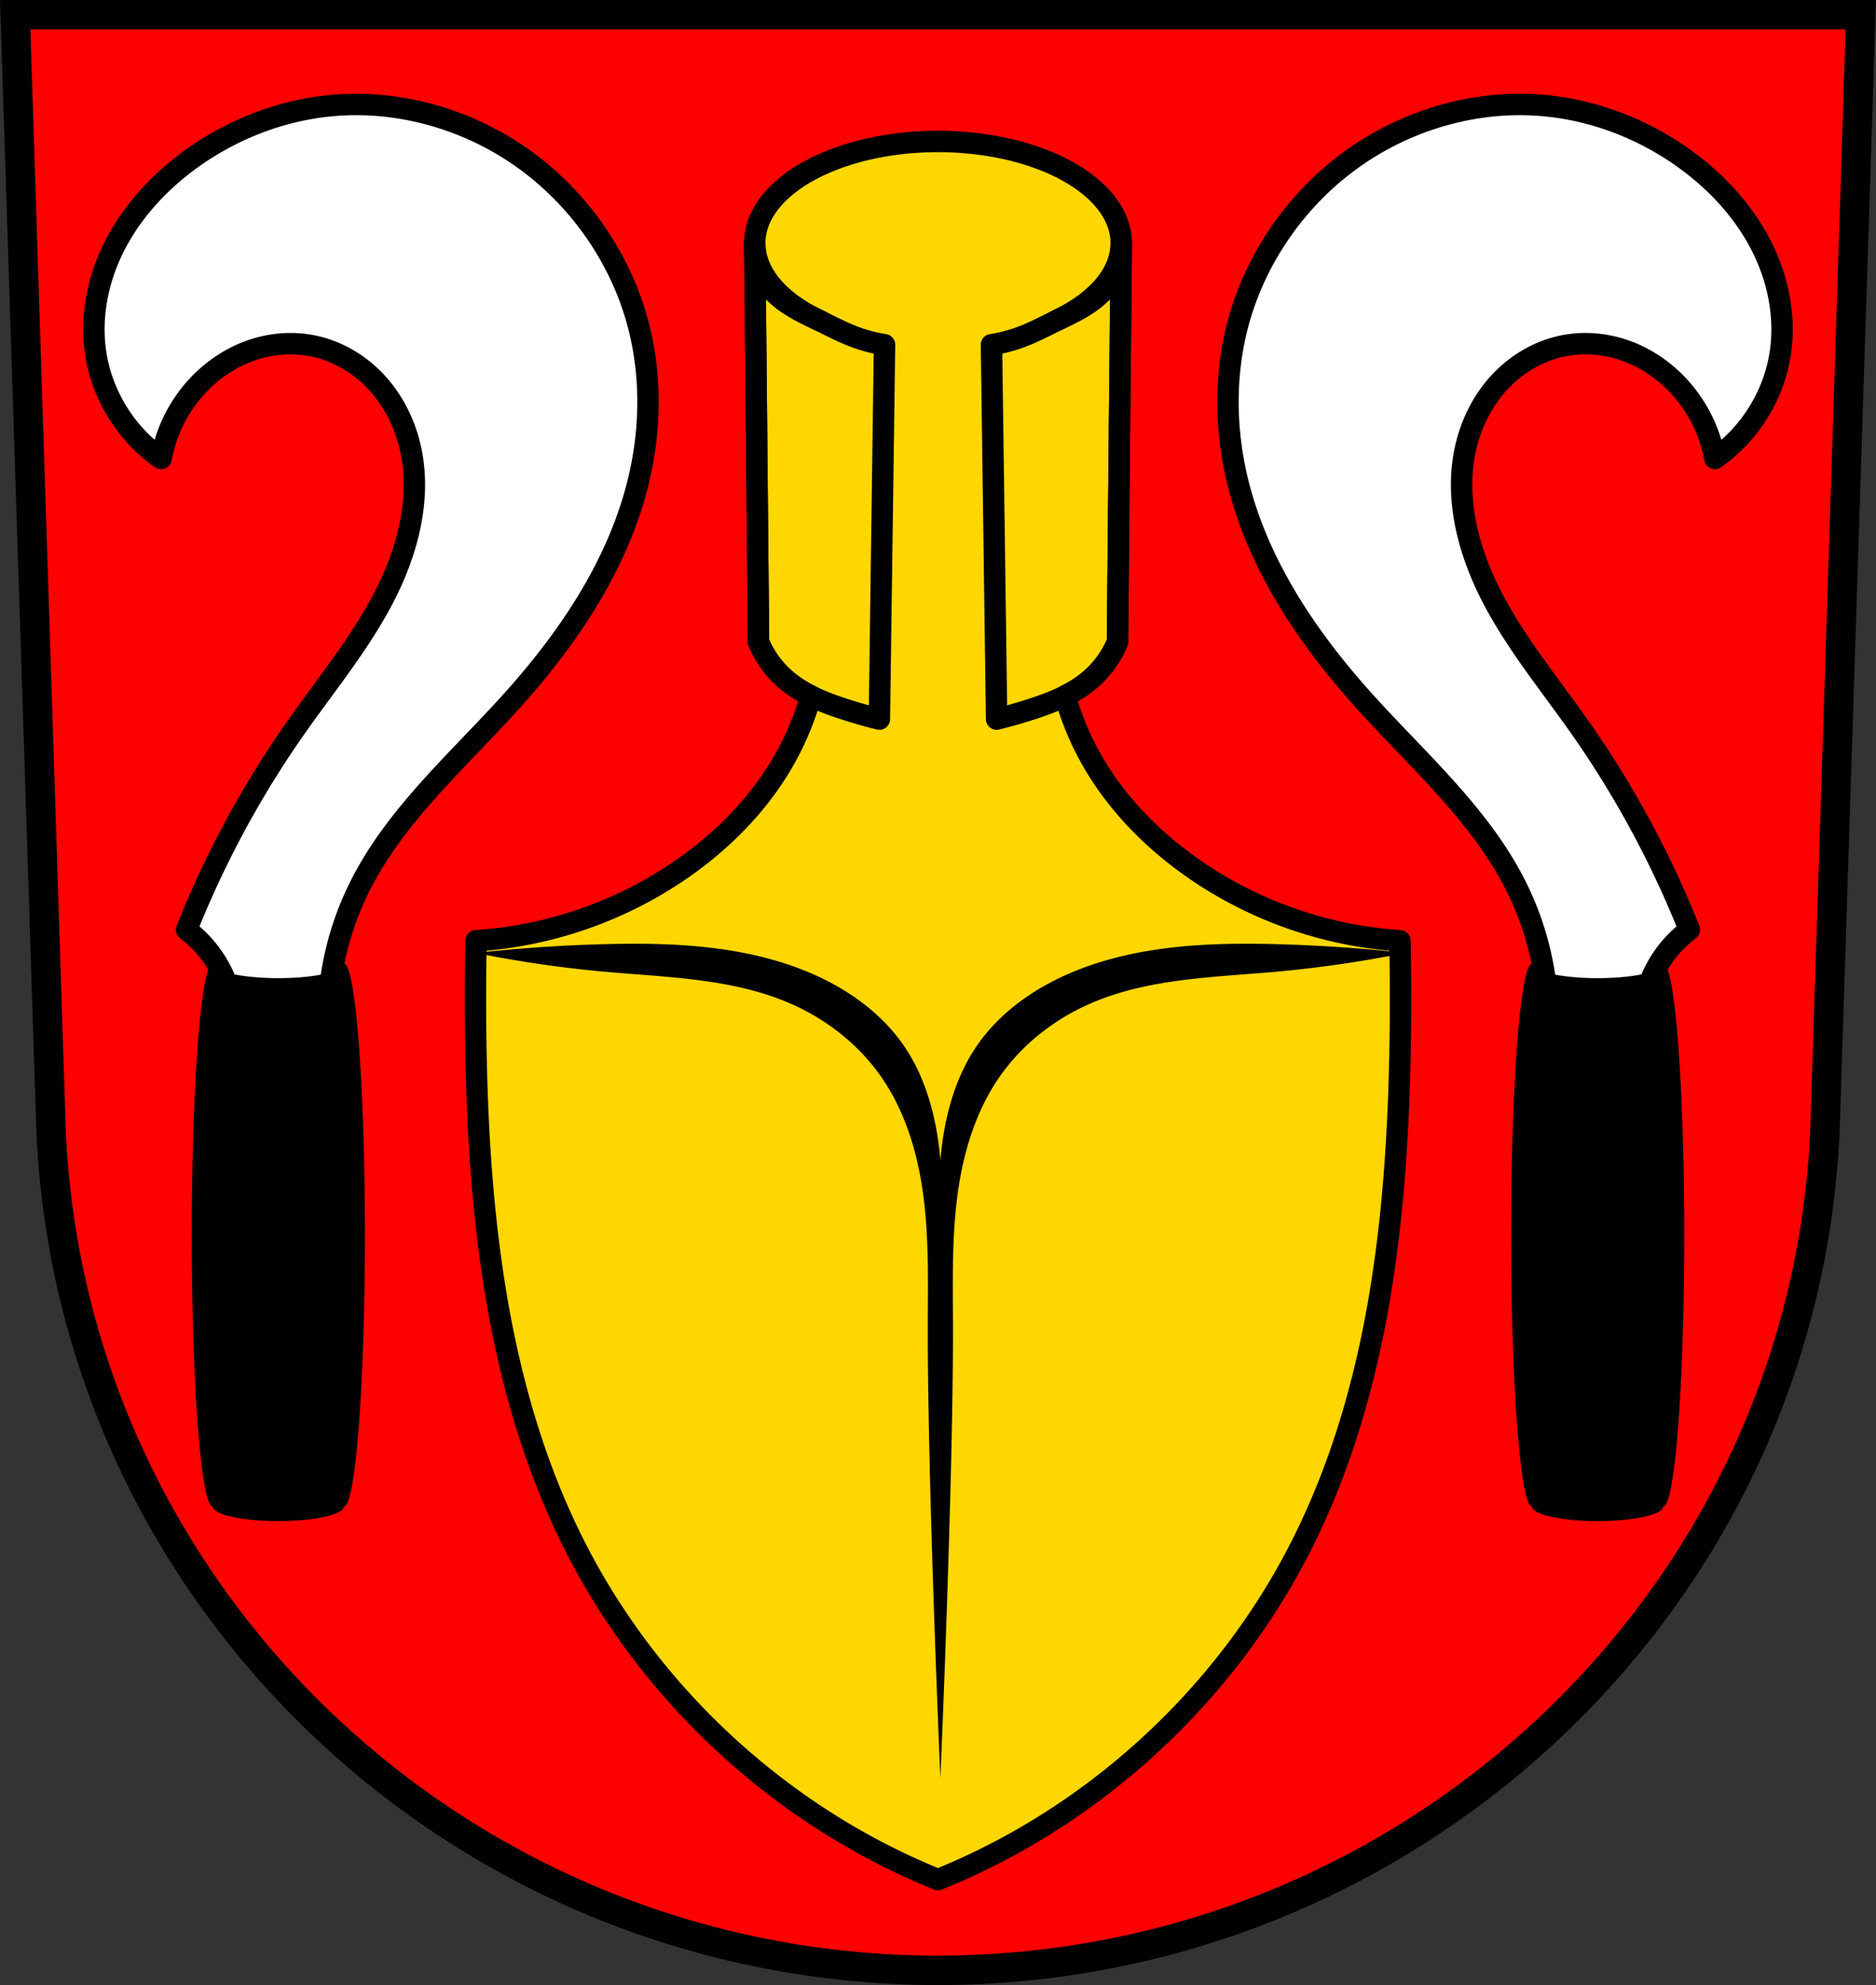 <svg xmlns="http://www.w3.org/2000/svg" width="701.33" height="741.77" viewBox="0 0 701.334 741.769" xmlns:xlink="http://www.w3.org/1999/xlink"><rect x="0" y="0" width="701.334" height="741.769" fill="#333333" stroke="none"/><path d="m5.68 5.502 13.398 416.62c7.415 175.25 153.92 314.05 331.59 314.14 177.51-.215 324.07-139.06 331.59-314.14l13.398-416.62h-344.98z" fill="red" fill-rule="evenodd" stroke="#000" stroke-width="11"/><g transform="translate(819.478 -23.19)"><path d="M-240.82 401.22a112.664 112.664 0 0 0-11.558-46.23c-13.405-27.13-36.978-47.537-57.23-70.03-21.696-24.1-40.35-52.02-47.592-83.63-4.135-18.06-4.402-37.08 0-55.07 6.449-26.36 23.09-50.04 45.552-65.27 20.19-13.686 45.06-20.554 69.35-18.357 18.791 1.7 37.01 8.739 52.35 19.717 13.954 9.982 25.72 23.449 31.955 39.433 4.111 10.541 5.749 22.12 4.079 33.31-2.348 15.733-11.419 30.348-24.476 39.433-1.87-10.427-6.908-20.265-14.278-27.875-5.379-5.555-11.998-9.939-19.296-12.496-7.297-2.557-15.268-3.26-22.857-1.781-9.153 1.783-17.592 6.724-23.957 13.54-6.364 6.815-10.68 15.443-12.757 24.534-4.341 18.997 1.054 39.07 10.09 56.34 9.03 17.265 21.548 32.413 32.744 48.36a369.225 369.225 0 0 1 40.793 75.47 44.824 44.824 0 0 0-8.838 8.838 45.014 45.014 0 0 0-8.838 23.12l-35.24-1.36z" fill="#fff" fill-rule="evenodd" stroke="#000" stroke-linejoin="round" stroke-width="8" id="a"/><path d="M-263.451 360.053a7.85 101.438 0 0 0-7.852 101.44 7.85 101.438 0 0 0 7.852 101.437 24.518 5.446 0 0 0 24.517 5.445 24.518 5.446 0 0 0 24.52-5.445 7.85 101.438 0 0 0 7.852-101.438 7.85 101.438 0 0 0-7.852-101.44 7.85 101.438 0 0 0-1.455 1.83 24.518 5.446 0 0 1-23.065 3.618 24.518 5.446 0 0 1-23.048-3.605 7.85 101.438 0 0 0-1.47-1.842" transform="translate(16.732 23.19)" id="b"/></g><g transform="matrix(-1 0 0 1 -118.152 -23.19)"><use xlink:href="#a"/><use xlink:href="#b"/></g><g fill-rule="evenodd"><g stroke="#000" stroke-linejoin="round" stroke-linecap="round" stroke-width="8"><path d="M350.668 52.856a68.507 37.98 0 0 0-68.508 37.978 68.507 37.98 0 0 0 24.237 28.979c-6.06-2.98-12.392-5.828-17.06-10.71-4.636-4.85-7.273-11.56-7.18-18.27l1.41 149.03a37.61 37.61 0 0 0 10.576 14.423c2.759 2.308 5.824 4.177 9.04 5.775-1.805 6.169-4.07 12.197-6.914 18.03-9.11 18.67-23.777 34.32-40.793 46.23-22.71 15.903-49.838 25.423-77.51 27.2a1055.46 1055.46 0 0 0 0 43.512c1.288 62.47 8.585 126.41 36.713 182.21 28.332 56.2 77.61 101.54 135.98 125.1 58.37-23.56 107.64-68.896 135.98-125.1 28.13-55.798 35.427-119.74 36.715-182.21.299-14.502.299-29.01 0-43.512-27.667-1.773-54.8-11.292-77.51-27.2-17.02-11.916-31.684-27.563-40.793-46.23-2.843-5.828-5.108-11.855-6.912-18.02 3.22-1.6 6.284-3.47 9.04-5.777a37.593 37.593 0 0 0 10.576-14.422l1.41-149.03c.093 6.71-2.543 13.418-7.18 18.27-4.665 4.88-10.998 7.73-17.06 10.709 0-.017.002-.034.004-.051a68.507 37.98 0 0 0 24.232-28.928 68.507 37.98 0 0 0-68.506-37.978z" fill="gold"/><g fill="none"><path d="m282.158 90.83 1.41 149.03a37.613 37.613 0 0 0 10.577 14.423c6.084 5.091 13.612 8.115 21.15 10.577a187.535 187.535 0 0 0 13.461 3.846l1.923-139.9a56.59 56.59 0 0 1-11.06-2.885c-4.555-1.697-8.868-3.972-13.23-6.117-6.06-2.979-12.393-5.828-17.06-10.709-4.636-4.851-7.272-11.559-7.179-18.269zM419.178 90.83l-1.41 149.03a37.613 37.613 0 0 1-10.577 14.423c-6.084 5.091-13.612 8.115-21.15 10.577a187.535 187.535 0 0 1-13.461 3.846l-1.923-139.9a56.59 56.59 0 0 0 11.06-2.885c4.555-1.697 8.868-3.972 13.23-6.117 6.06-2.979 12.393-5.828 17.06-10.709 4.636-4.851 7.272-11.559 7.179-18.269z"/></g></g><path d="M235.508 352.65c-3.159.014-6.315.068-9.461.15a576.347 576.347 0 0 0-48.15 3.281 442.906 442.906 0 0 0 48.25 7.03c23.715 2.127 48.26 2.49 70.01 12.176 13.34 5.941 25.2 15.367 33.484 27.395 8.726 12.671 13.29 27.825 15.404 43.06 2.114 15.239 1.9 30.693 1.814 46.08-.318 57.58 4.697 172.63 4.697 172.63s5.01-115.06 4.695-172.63c-.085-15.385-.3-30.839 1.814-46.08 2.114-15.239 6.68-30.393 15.406-43.06 8.282-12.03 20.14-21.454 33.482-27.395 21.751-9.686 46.29-10.05 70.01-12.176a441.122 441.122 0 0 0 48.25-7.03 576.385 576.385 0 0 0-48.15-3.281c-25.17-.658-50.957.452-74.36 9.725-14.901 5.903-28.773 15.327-37.754 28.602-7.185 10.62-10.956 23.25-12.688 35.953a138.002 138.002 0 0 0-.705 6.475 138.294 138.294 0 0 0-.705-6.475c-1.732-12.705-5.505-25.333-12.689-35.953-8.981-13.275-22.851-22.698-37.752-28.602-20.478-8.113-42.787-9.977-64.902-9.875"/></g></svg>